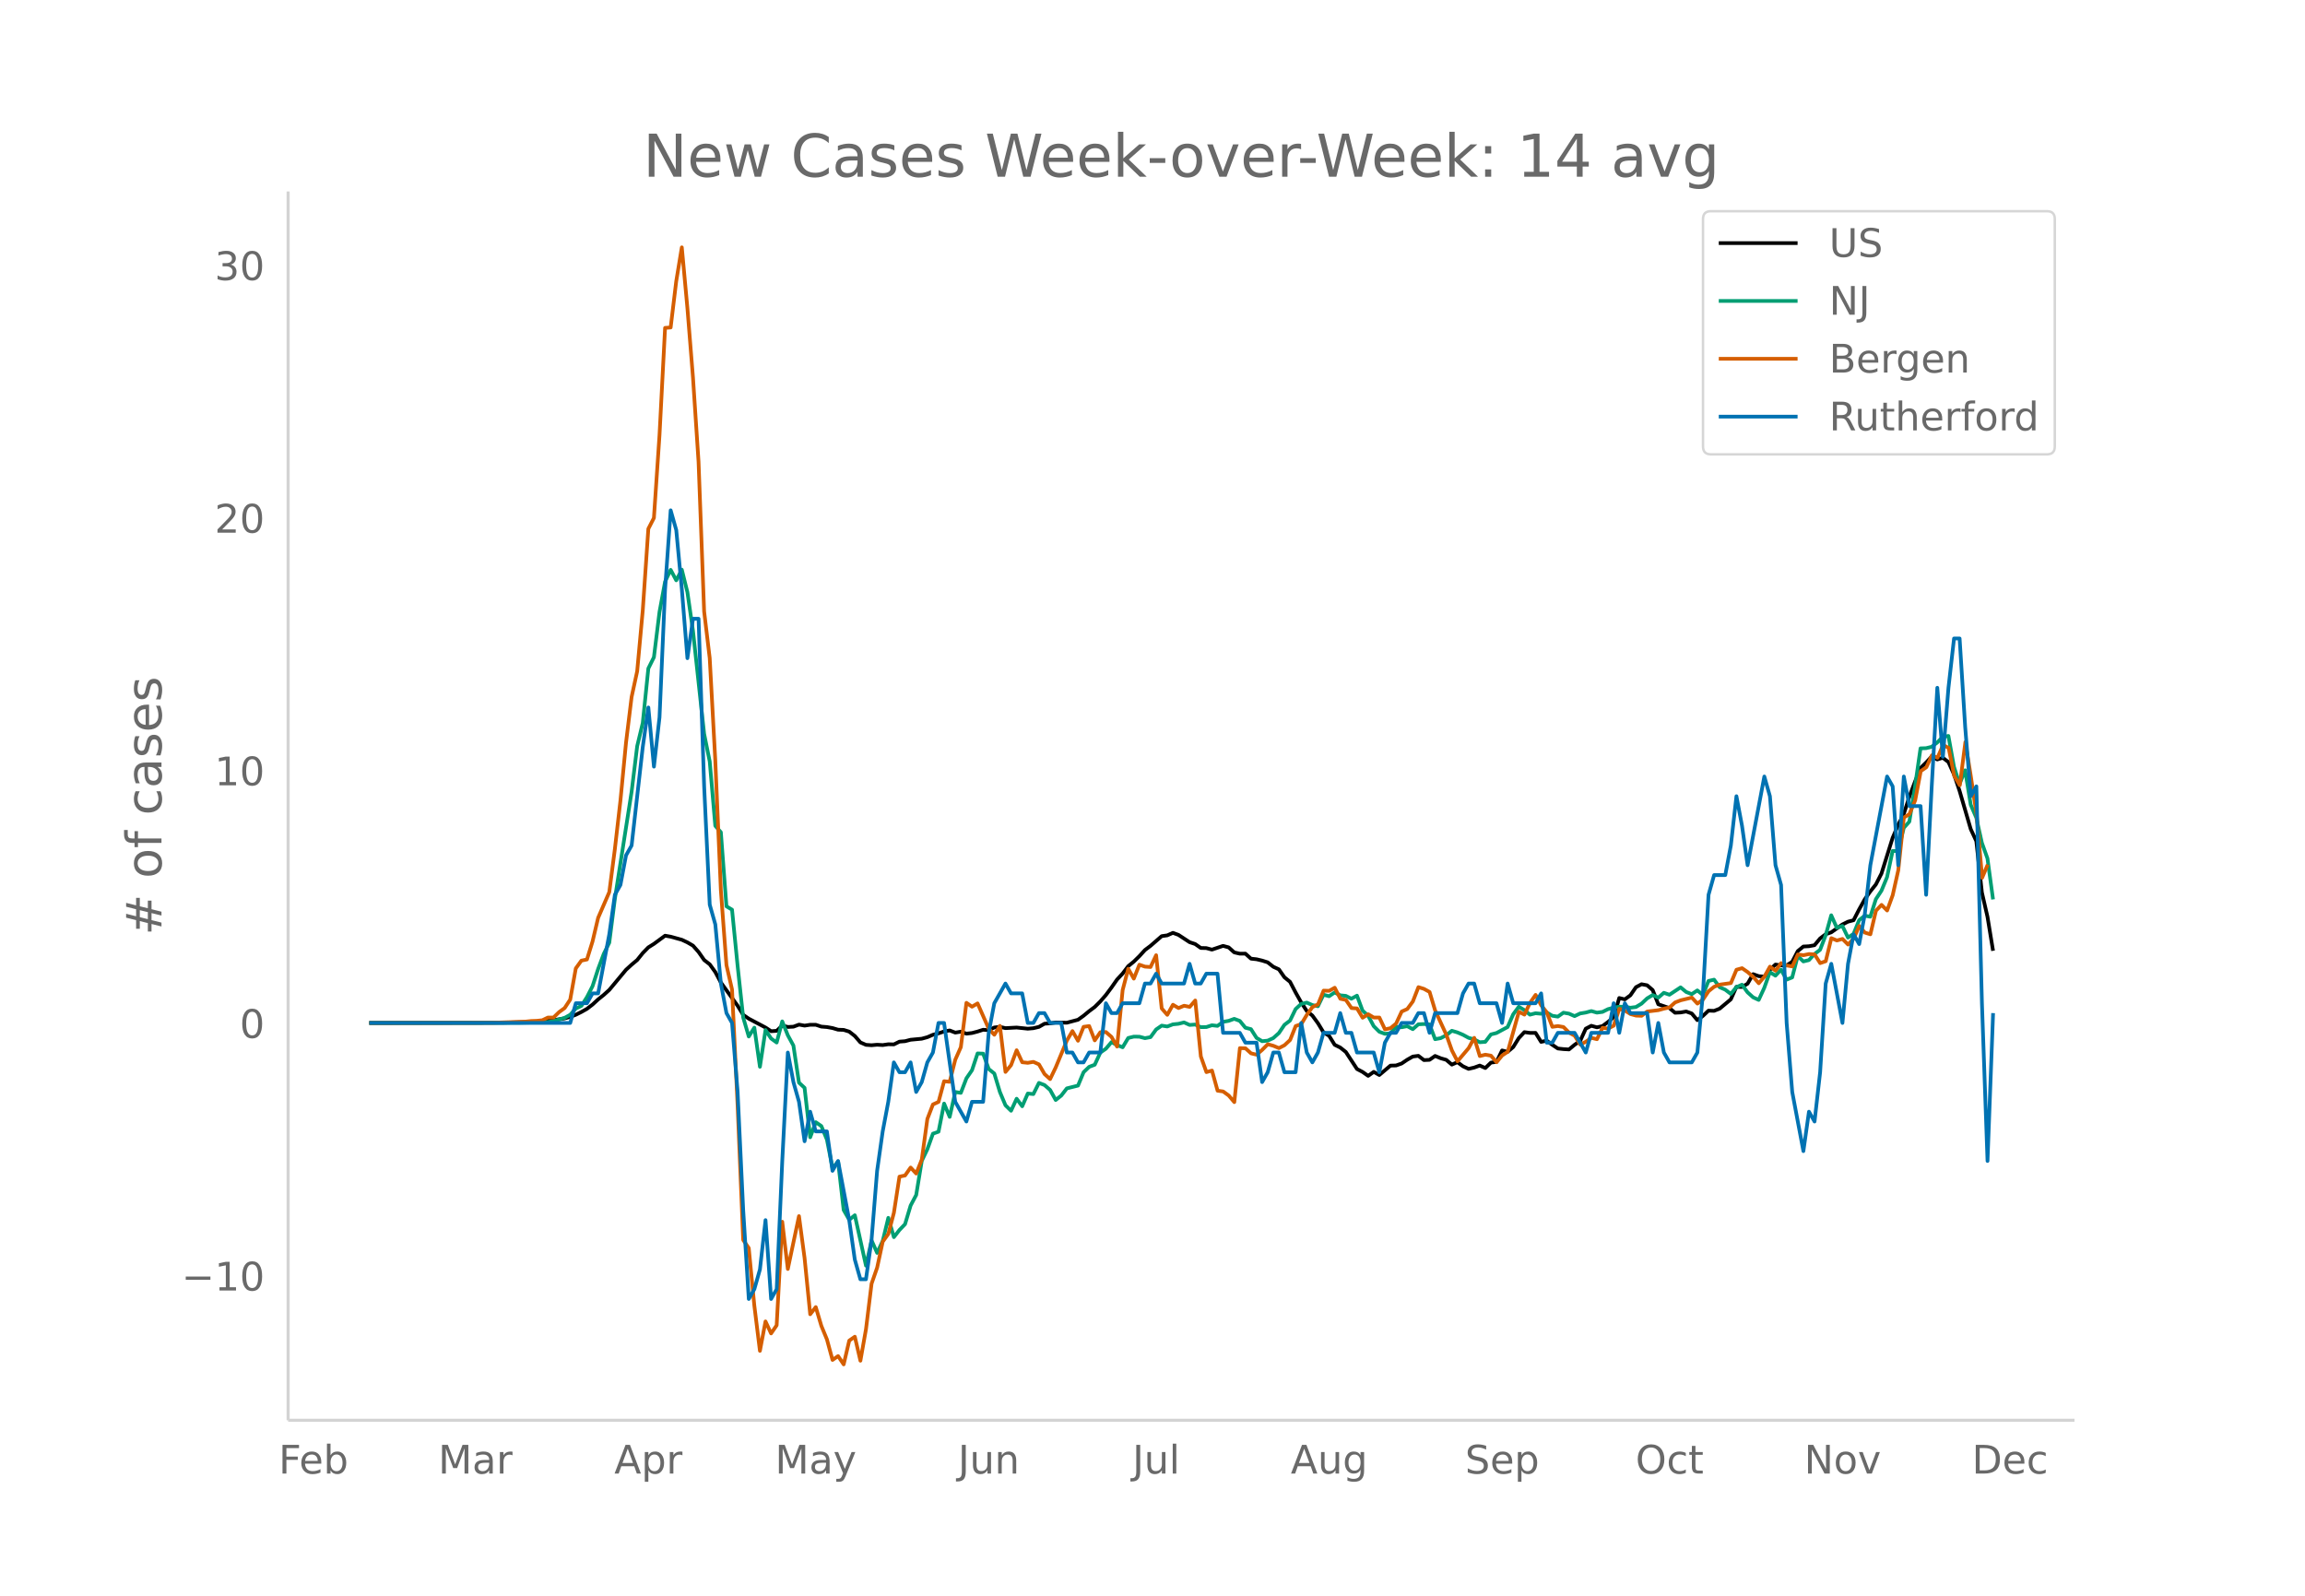 <svg height="864" viewBox="0 0 936 648" width="1248" xmlns="http://www.w3.org/2000/svg" xmlns:xlink="http://www.w3.org/1999/xlink"><defs><style>*{stroke-linecap:butt;stroke-linejoin:round}</style></defs><g id="figure_1"><path d="M0 648h936V0H0z" fill="#fff" id="patch_1"/><g id="axes_1"><path d="M117 576.72h725.4V77.76H117z" fill="none" id="patch_2"/><path clip-path="url(#pdf67926edb)" d="M149.973 415.39l54.388-.111 9.064-.203 4.533-.228 6.798-.584 4.533-.733 2.266-.609 2.266-.865 2.266-1.125 2.266-1.275 2.266-1.745 2.267-2.084 2.266-1.813 2.266-2.046 6.798-8.174 2.267-2.072 2.266-1.893 2.266-2.815 2.266-2.315 2.266-1.418 4.533-3.327 2.266.4 4.532 1.257 2.266 1.062L281.41 384l2.267 2.574 2.266 3.252 2.266 1.765 2.266 3.143 2.266 4.25 6.799 9.433 2.266 3.691 2.266 1.545 6.799 3.595 2.266 1.493 2.266-.157 2.266-2.143 2.266.578 2.266-.117 2.267-.841 2.266.414 2.266-.345 2.266-.002 2.266.747 2.266.176 2.267.406 2.266.668 2.266.08 2.266.702 2.266 1.772 2.266 2.607 2.267.989 2.266.156 2.266-.202 2.266.138 2.266-.33 2.266.056 2.267-1.12 2.266-.175 2.266-.59 4.532-.423 2.266-.621 2.267-.98 2.266-.586 2.266-.752 2.266-.42 2.266.881 2.266-.373 2.267.798 2.266-.258 2.266-.595 2.266-.73 2.266.16 2.266-1.084 2.267-.248 2.266.514 4.532-.24 4.532.47 2.267-.2 2.266-.54 2.266-1.289 2.266-.137 2.266-.36 4.533.094 4.532-1.2 2.266-1.627 2.266-1.873 2.266-1.692 2.267-2.253 2.266-2.602 2.266-3.041 2.266-3.244 2.266-2.435 2.266-2.99 2.267-1.843 2.266-2.225 2.266-2.492 2.266-1.703 4.532-3.935 2.267-.322 2.266-1.015 2.266.821 4.532 2.97 2.266.752 2.267 1.594 2.266.063 2.266.616 4.532-1.527 2.266.614 2.267 2.034 2.266.523 2.266-.02 2.266 2.044 2.266.244 2.266.534 2.267.72 2.266 1.788 2.266 1.043 2.266 3.237 2.266 1.837 2.266 4.331 2.267 4.025 2.266 3.49 2.266 1.85 2.266 3.104 2.266 3.733 2.266 1.39 2.267 3.652 2.266 1.116 2.266 1.8 4.532 6.917 2.266 1.19 2.267 1.588 2.266-1.615 2.266 1.268 4.532-3.815 2.266-.053 2.267-.8 2.266-1.53 2.266-1.29 2.266-.298 2.266 1.734 2.266-.104 2.267-1.586 2.266.939 2.266.652 2.266 1.93 2.266-.993 2.266 1.679 2.267 1.046 2.266-.53 2.266-.82 2.266 1 2.266-2.186 2.266-.302 2.267-4.638 2.266.536 2.266-1.92 2.266-3.635 2.266-2.425 2.266.305 2.267-.007 2.266 3.658 2.266-.493 2.266 1.675 2.266 1.508 2.266.25 2.267.128 2.266-1.888 2.266-1.547 2.266-4.99 2.266-1.18 2.266.63 2.267-.506 2.266-1.686 2.266-1.931 2.266-7.783 2.266.546 2.266-1.645 2.267-3.296 2.266-1.2 2.266.425 2.266 1.95 2.266 5.76 4.533 1.55 2.266 1.897 2.266-.11 2.266-.404 2.266.814 2.266 2.7 2.267-1.727 2.266-2.13 2.266.087 2.266-.889 4.532-3.782 2.267-5.07 2.266.045 2.266-1.323 2.266-3.88 2.266.808 2.266.22 2.267-2.812 2.266-2.116 2.266.315 2.266.034 2.266-1.46 2.266-4.348 2.267-1.86 2.266-.118 2.266-.415 2.266-2.738 2.266-1.72 2.266-.771 4.533-3.199 2.266-1.128 2.266-.586 2.266-4.403 2.266-4.077 2.267-3.223 2.266-2.829 2.266-4.425 4.532-14.501 2.266-5.292 2.267-4.393 2.266-7.021 2.266-6.033 2.266-5.626 2.266-2.213 2.266-2.447 2.267 1.201 2.266-.695 2.266 1.746 2.266 5.013 2.266 6.704 4.533 15.518 2.266 4.882 2.266 20.832 2.266 9.863 2.266 13.829h0" fill="none" stroke="#000" stroke-linecap="round" stroke-width="1.5" id="line2d_1"/><path clip-path="url(#pdf67926edb)" d="M149.973 415.39l61.186-.091 6.799-.148 2.266-.165 2.266.024 2.266-.38 4.533-1.32 2.266-1.245 2.266-2.54 2.266-1.056 2.266-3.58 2.266-4.43 2.267-6.971 2.266-6.088 2.266-4.604 2.266-17.769 6.799-43.515 2.266-18.52 2.266-9.437 2.266-22.117 2.266-4.554 2.266-18.38 2.267-12.315 2.266-4.785 2.266 4.248 2.266-4.322 2.266 9.115 2.266 15.707 4.533 41.85 2.266 11.194 2.266 26.158 2.266 2.599 2.266 30.085 2.267 1.353 2.266 22.826 2.266 20.954 2.266 7.73 2.266-3.597 2.266 15.88 2.267-14.932 2.266 3.449 2.266 1.641 2.266-8.58 2.266 5.643 2.266 4.158 2.267 15.072 2.266 2.103L329 461.81l2.266-6.121 2.266 1.567 2.266 5.527 2.267 11.517 2.266-2.599 2.266 19.658 2.266 3.96 2.266-1.848 4.533 20.492 2.266-10.254 2.266 5.056 2.266-4.867 2.266-9.363 2.266 7.829 2.267-2.912 2.266-2.36 2.266-7.564 2.266-4.29 2.266-13.859 2.266-4.718 2.267-6.311 2.266-.8 2.266-11.426 2.266 5.404 2.266-10.098 2.266.347 2.267-5.898 2.266-3.3 2.266-6.814 2.266.09 2.266 6.245 2.266 1.823 2.267 7.507 2.266 5.396 2.266 2.219 2.266-4.884 2.266 3.06 2.266-5.172 2.267.215 2.266-4.53 2.266.875 2.266 1.98 2.266 4.083 2.266-1.798 2.267-2.92 4.532-1.13 2.266-5.437 2.266-2.178 2.266-.857 2.267-4.934 2.266-1.575 2.266-2.673 2.266 1.204 2.266.891 2.266-3.77 2.267-.552 2.266.033 2.266.594 2.266-.43 2.266-3.101 2.266-1.568 2.267.355 2.266-.866 2.266-.231 2.266-.56 2.266 1.022 2.266-.157 2.267 1.048 2.266-.025 2.266-.734 2.266.256 2.266-1.634 2.266-.412 2.267-.817 2.266.842 2.266 2.771 2.266.578 2.266 3.547 2.266 1.345 2.267-.231 2.266-1.04 2.266-2.029 2.266-3.35 2.266-1.732 2.266-4.669 2.267-2.095 2.266-.528 2.266.99 2.266.495 2.266-4.702 2.266.627 2.267-1.535 2.266 1.163 2.266.223 2.266 1.155 2.266-1.246 2.266 6.088 2.267 2.071 2.266 4.232 2.266 2.269 2.266.841 2.266-.198 2.266-2.64 2.267.182 2.266-.446 2.266 1.213 2.266-1.972 2.266-.115 2.266.165 2.267 5.989 2.266-.413 2.266-1.171 2.266-1.831 2.266.668 2.266.965 2.267 1.237 2.266.619 2.266 1.171 2.266-.165 2.266-3.002 2.266-.578 4.533-2.433 2.266-5.173 2.266-3.06 2.266 1.36 2.266 1.857 2.267-.577 2.266.198 2.266-.512 2.266 1.328 2.266.355 2.266-1.6 2.267.387 2.266 1.007 2.266-1.08 2.266-.372 2.266-.61 2.266.643 2.267-.297 2.266-1.122 2.266-.619 2.266-.354 2.266-.017 2.266.42 2.267-.296 2.266-1.361 2.266-2.137 2.266-1.361 2.266 1.064 2.266-1.972 2.267.784 4.532-3.003 2.266 1.881 2.266.875 2.266-1.51 2.267 1.848 2.266-5.684 2.266-.528 2.266 3.069 2.266.99 2.266 1.724 2.267-2.714 2.266-1.04 2.266 3.11 2.266 2.038 2.266 1.048 2.266-4.917 2.267-6.36 2.266 1.427 2.266-2.442 2.266 4.067 2.266-.907 2.266-8.728 2.267 2.235 2.266-.544 2.266-2.475 2.266-1.7 2.266-5.898 2.266-8.133 2.267 5.081 2.266-.742 2.266 4.71 2.266-1.493 2.266-5.56 2.266-1.823 2.267.412 2.266-7.127 2.266-3.432 2.266-5.494 2.266-10.642 2.266.025 2.267-9.412 2.266-2.517 2.266-13.999 2.266-15.764 2.266-.075 2.266-.56 2.267-1.75 2.266-2.301 2.266-.363 2.266 12.564 2.266 6.93 2.266-5.544 2.267 14.024 2.266 5.23 2.266 10.213 2.266 6.327 2.266 16.647h0" fill="none" stroke="#009e73" stroke-linecap="round" stroke-width="1.5" id="line2d_2"/><path clip-path="url(#pdf67926edb)" d="M149.973 415.39l49.855-.079 13.597-.471 2.267-.236 2.266-.079 2.266-.236 2.266-1.1h2.266l2.266-2.2 2.267-1.651 2.266-3.459 2.266-12.654 2.266-3.144 2.266-.472 2.266-7.31 2.267-9.589 4.532-10.454 2.266-17.449 2.266-19.728 2.266-23.502 2.267-18.55 2.266-10.453 2.266-24.68 2.266-33.17 2.266-4.401 2.266-33.563 2.267-43.622 2.266-.158 2.266-18.785 2.266-13.755 2.266 24.602 2.266 28.217 2.267 34.27 2.266 60.757 2.266 18.943 2.266 41.5 2.266 52.82 2.266 30.34 2.267 9.903 2.266 47.081 2.266 54.627 2.266 3.301 2.266 23.423 2.266 18.314 2.267-11.947 2.266 4.873 2.266-3.301 2.266-42.051 2.266 19.178 4.533-21.458 2.266 16.978L329 533.683l2.266-2.909 2.266 7.625 2.266 5.502 2.267 8.331 2.266-1.572 2.266 3.38 2.266-9.668 2.266-1.572 2.266 9.747 2.267-12.812 2.266-18.471 2.266-6.524 2.266-10.532 2.266-3.144 2.266-8.568 2.267-14.698 2.266-.471 2.266-3.223 2.266 2.437 2.266-5.66 2.266-16.506 2.267-5.895 2.266-1.021 2.266-8.41 2.266.235 2.266-8.96 2.266-5.11 2.267-17.999 2.266 1.572 2.266-1.336 4.532 10.297 2.266 2.436 2.267-3.615 2.266 18.707 2.266-2.751 2.266-6.053 2.266 4.874 2.266.235 2.267-.393 2.266 1.022 2.266 3.93 2.266 2.044 2.266-4.716 4.533-10.926 2.266-3.851 2.266 3.93 2.266-5.66 2.266-.314 2.266 5.817 2.267-3.301 2.266-.079 2.266 1.965 2.266 3.93 2.266-22.951 2.266-8.646 2.267 4.008 2.266-5.659 2.266.786 2.266.157 2.266-4.794 2.266 21.615 2.267 2.594L476.3 408l2.266 1.337 2.266-.944 2.266.472 2.266-2.594 2.267 22.716 2.266 6.366 2.266-.629 2.266 8.175 2.266.314 2.266 1.65 2.267 2.673 2.266-21.93 2.266.08 2.266 2.043 2.266.55 2.266-1.965 2.267-2.28 2.266.63 2.266.943 2.266-1.18 2.266-2.121 2.266-5.66 2.267-.786 2.266-3.772 2.266-3.144 2.266-1.1 2.266-5.581 2.266.078 2.267-1.257 2.266 4.48 2.266.471 2.266 3.302 2.266.157 2.266 3.773 2.267-1.415 2.266 1.336h2.266l2.266 4.795 2.266-.472 2.266-1.886 2.267-4.874 2.266-1.021 2.266-3.066 2.266-5.816 2.266.707 2.266 1.258 2.267 7.545 4.532 9.825 2.266 6.367 2.266 4.402 4.533-5.345 2.266-4.166 2.266 7.388 2.266-.55 2.266.393 2.266 2.673 2.267-2.751 2.266-1.494 4.532-16.27 2.266 1.179 2.266-4.795 2.267-3.222 2.266 4.244 2.266 2.83 2.266 5.895 2.266-.315 2.266.393 2.267 2.28 2.266 1.257 2.266 3.616 2.266-1.179 2.266-1.572 2.266.55 2.267-4.637 2.266.314 2.266-1.179 2.266-6.838 2.266.707 2.266 1.415 2.267.629 2.266.079 2.266-1.73 4.532-.55 2.266-.629 2.267-.471 2.266-2.044 2.266-.864 4.532-1.1 2.266 2.436 2.267-1.65 2.266-3.38 2.266-1.808 2.266-.865 4.532-.629 2.267-5.423 2.266-.629 2.266 1.572 2.266 1.965 2.266 2.594 2.266-2.673 2.267-4.087 2.266 1.65 2.266-3.065 2.266.944 2.266.393 2.266-4.874 2.267.315 2.266-.472 2.266.157 2.266 3.537 2.266-.786 2.266-9.353 2.267.943 2.266-.629 2.266 2.28 2.266-2.358 2.266-5.188 2.266 2.673 2.267.707 2.266-9.59 2.266-2.357 2.266 2.28 2.266-6.21 2.266-10.14 2.267-21.379 2.266-1.415L777.7 325l2.266-11.869 2.266-1.572 2.266-4.873 2.267 1.022 2.266-5.188 2.266 1.18 2.266 11.396 2.266 3.773 2.266-17.528 2.267 14.227 2.266 15.012 2.266 25.86 2.266-5.345h0" fill="none" stroke="#d55e00" stroke-linecap="round" stroke-width="1.5" id="line2d_3"/><path clip-path="url(#pdf67926edb)" d="M149.973 415.39h81.582l2.266-8.007h4.532l2.266-4.003h2.267l4.532-24.02 2.266-16.012 2.266-4.003 2.266-12.01 2.267-4.003 4.532-40.032 2.266-16.013 2.266 24.019 2.266-20.016 2.267-52.042 2.266-32.026 2.266 8.007 2.266 24.019 2.266 28.023 2.266-16.013h2.267l2.266 68.054 2.266 48.04 2.266 8.006 2.266 24.019 2.266 12.01 2.267 4.003 2.266 28.022 2.266 48.039 2.266 36.029 2.266-4.003 2.266-8.007 2.267-20.016 2.266 32.026 2.266-4.003 2.266-52.042 2.266-44.036 2.266 12.01 2.267 8.007 2.266 16.012 2.266-12.01 2.266 8.007h4.532l2.267 16.013 2.266-4.003 4.532 24.02 2.266 16.012 2.266 8.007h2.267l2.266-16.013 2.266-28.023 2.266-16.013 2.266-12.01 2.266-16.012 2.267 4.003h2.266l2.266-4.003 2.266 12.01 2.266-4.004 2.266-8.006 2.267-4.004 2.266-12.01h2.266l4.532 32.027 4.533 8.006 2.266-8.006h4.532l2.266-28.023 2.266-12.01 4.533-8.006 2.266 4.003h4.532l2.266 12.01h2.267l2.266-4.003h2.266l2.266 4.003h4.532l2.267 12.01h2.266l2.266 4.003h2.266l2.266-4.004h4.533l2.266-20.016 2.266 4.004h2.266l2.266-4.004h6.799l2.266-8.006h2.266l2.266-4.003 2.266 4.003h9.065l2.266-8.007 2.266 8.007h2.267l2.266-4.003h4.532l2.266 24.019h6.799l2.266 4.003h4.532l2.266 16.013 2.267-4.003 2.266-8.007h2.266l2.266 8.007h4.532l2.267-20.016 2.266 12.01 2.266 4.003 2.266-4.004 2.266-8.006h4.533l2.266-8.006 2.266 8.006h2.266l2.266 8.006h6.799l2.266 8.007 2.266-12.01 2.266-4.003h2.266l2.267-4.003h4.532l2.266-4.003h2.266l2.266 8.006 2.267-8.006h9.064l2.266-8.007 2.267-4.003h2.266l2.266 8.006h6.798l2.267 8.007 2.266-16.013 2.266 8.006h9.065l2.266-4.003 2.266 20.016h2.266l2.266-4.003h6.799l4.532 8.006 2.266-8.006h6.799l2.266-12.01 2.266 12.01 2.266-12.01 2.266 4.004h6.799l2.266 16.012 2.266-12.01 2.266 12.01 2.267 4.004h9.064l2.266-4.004 2.267-24.019 2.266-40.032 2.266-8.007h4.532l2.266-12.01 2.267-20.015 2.266 12.01 2.266 16.012 6.798-36.029 2.267 8.007 2.266 28.022 2.266 8.007 2.266 56.045 2.266 28.022 4.533 24.02 2.266-16.013 2.266 4.003 2.266-20.016 2.266-36.03 2.266-8.006 4.533 24.02 2.266-24.02 2.266-12.01 2.266 4.004 2.266-12.01 2.267-20.016 6.798-36.029 2.266 4.003 2.266 32.026 2.267-36.029 2.266 12.01h4.532l2.266 36.029 2.266-44.036 2.267-40.032 2.266 28.023 2.266-28.023 2.266-20.016h2.266l2.266 36.03 2.267 28.022 2.266-4.004 2.266 88.071 2.266 64.052 2.266-60.048h0" fill="none" stroke="#0072b2" stroke-linecap="round" stroke-width="1.5" id="line2d_4"/><path d="M117 576.72V77.76" fill="none" stroke="#d3d3d3" stroke-linecap="square" stroke-width="1.25" id="patch_3"/><path d="M117 576.72h725.4" fill="none" stroke="#d3d3d3" stroke-linecap="square" stroke-width="1.25" id="patch_4"/><g id="matplotlib.axis_1"><g id="xtick_1"><g transform="matrix(.16 0 0 -.16 113.149 598.378)" fill="#696969" id="text_1"><defs><path d="M9.813 72.906h41.89v-8.312H19.672V43.109h28.906v-8.297H19.672V0h-9.86z" id="DejaVuSans-70"/><path d="M56.203 29.594v-4.39H14.891q.593-9.282 5.593-14.142 5-4.859 13.938-4.859 5.172 0 10.031 1.266 4.86 1.265 9.656 3.812v-8.5Q49.266.734 44.187-.344 39.11-1.422 33.892-1.422q-13.094 0-20.735 7.61-7.64 7.625-7.64 20.625 0 13.421 7.25 21.296Q20.016 56 32.328 56q11.031 0 17.453-7.11 6.422-7.093 6.422-19.296zm-8.984 2.64q-.094 7.36-4.125 11.75-4.032 4.407-10.672 4.407-7.516 0-12.031-4.25-4.516-4.25-5.203-11.97z" id="DejaVuSans-101"/><path d="M48.688 27.297q0 9.906-4.079 15.547-4.078 5.64-11.203 5.64-7.14 0-11.218-5.64-4.079-5.64-4.079-15.547 0-9.906 4.078-15.547 4.079-5.64 11.22-5.64 7.124 0 11.202 5.64t4.078 15.547zM18.108 46.39q2.844 4.875 7.157 7.234Q29.594 56 35.594 56q9.968 0 16.187-7.906 6.235-7.907 6.235-20.797T51.78 6.484q-6.218-7.906-16.187-7.906-6 0-10.328 2.375-4.313 2.375-7.157 7.25V0H9.08v75.984h9.03z" id="DejaVuSans-98"/></defs><use xlink:href="#DejaVuSans-70"/><use x="52.02" xlink:href="#DejaVuSans-101"/><use x="113.543" xlink:href="#DejaVuSans-98"/></g></g><g id="xtick_2"><g transform="matrix(.16 0 0 -.16 177.936 598.378)" fill="#696969" id="text_2"><defs><path d="M9.813 72.906h14.703l18.593-49.61 18.703 49.61h14.704V0H66.89v64.016l-18.797-50h-9.907l-18.796 50V0H9.813z" id="DejaVuSans-77"/><path d="M34.281 27.484q-10.89 0-15.093-2.484-4.204-2.484-4.204-8.5 0-4.781 3.157-7.594 3.156-2.797 8.562-2.797 7.485 0 12 5.297 4.516 5.297 4.516 14.078v2zm17.922 3.72V0H43.22v8.297Q40.14 3.328 35.547.953q-4.594-2.375-11.234-2.375-8.391 0-13.36 4.719Q6 8.016 6 15.922q0 9.219 6.172 13.906 6.187 4.688 18.437 4.688h12.61v.89q0 6.203-4.078 9.594-4.078 3.39-11.453 3.39-4.688 0-9.141-1.124-4.438-1.125-8.531-3.375v8.312q4.921 1.906 9.562 2.844 4.64.953 9.031.953 11.875 0 17.735-6.156 5.86-6.14 5.86-18.64z" id="DejaVuSans-97"/><path d="M41.11 46.297q-1.516.875-3.297 1.281Q36.03 48 33.89 48q-7.625 0-11.703-4.953-4.079-4.953-4.079-14.234V0H9.08v54.688h9.03v-8.5q2.844 4.984 7.375 7.39Q30.031 56 36.531 56q.922 0 2.047-.125 1.125-.11 2.484-.36z" id="DejaVuSans-114"/></defs><use xlink:href="#DejaVuSans-77"/><use x="86.279" xlink:href="#DejaVuSans-97"/><use x="147.559" xlink:href="#DejaVuSans-114"/></g></g><g id="xtick_3"><g transform="matrix(.16 0 0 -.16 249.441 598.378)" fill="#696969" id="text_3"><defs><path d="M34.188 63.188L20.797 26.906h26.812zm-5.579 9.718h11.188L67.578 0h-10.25l-6.64 18.703h-32.86L11.188 0H.78z" id="DejaVuSans-65"/><path d="M18.11 8.203v-29H9.077v75.484h9.031v-8.296q2.844 4.875 7.157 7.234Q29.594 56 35.594 56q9.968 0 16.187-7.906 6.235-7.907 6.235-20.797T51.78 6.484q-6.218-7.906-16.187-7.906-6 0-10.328 2.375-4.313 2.375-7.157 7.25zm30.578 19.094q0 9.906-4.079 15.547-4.078 5.64-11.203 5.64-7.14 0-11.218-5.64-4.079-5.64-4.079-15.547 0-9.906 4.078-15.547 4.079-5.64 11.22-5.64 7.124 0 11.202 5.64t4.078 15.547z" id="DejaVuSans-112"/></defs><use xlink:href="#DejaVuSans-65"/><use x="68.408" xlink:href="#DejaVuSans-112"/><use x="131.885" xlink:href="#DejaVuSans-114"/></g></g><g id="xtick_4"><g transform="matrix(.16 0 0 -.16 314.726 598.378)" fill="#696969" id="text_4"><defs><path d="M32.172-5.078q-3.797-9.766-7.422-12.735-3.61-2.984-9.656-2.984H7.906v7.516h5.282q3.703 0 5.75 1.765Q21-9.766 23.483-3.219l1.61 4.094-22.11 53.813H12.5l17.094-42.766 17.093 42.766h9.516z" id="DejaVuSans-121"/></defs><use xlink:href="#DejaVuSans-77"/><use x="86.279" xlink:href="#DejaVuSans-97"/><use x="147.559" xlink:href="#DejaVuSans-121"/></g></g><g id="xtick_5"><g transform="matrix(.16 0 0 -.16 389.017 598.378)" fill="#696969" id="text_5"><defs><path d="M9.813 72.906h9.859V5.078q0-13.187-5-19.14-5-5.954-16.094-5.954h-3.75v8.297h3.078q6.531 0 9.219 3.672Q9.813-4.39 9.813 5.078z" id="DejaVuSans-74"/><path d="M8.5 21.578v33.11h8.984V21.922q0-7.766 3.016-11.656 3.031-3.875 9.094-3.875 7.265 0 11.484 4.64 4.234 4.64 4.234 12.656v31h8.985V0h-8.984v8.406Q42.047 3.422 37.718 1q-4.313-2.422-10.032-2.422-9.421 0-14.312 5.86Q8.5 10.296 8.5 21.578zM31.11 56z" id="DejaVuSans-117"/><path d="M54.89 33.016V0h-8.984v32.719q0 7.765-3.031 11.61-3.031 3.858-9.078 3.858-7.281 0-11.484-4.64-4.204-4.625-4.204-12.64V0H9.08v54.688h9.03v-8.5q3.235 4.937 7.594 7.374Q30.078 56 35.797 56q9.422 0 14.25-5.828 4.844-5.828 4.844-17.156z" id="DejaVuSans-110"/></defs><use xlink:href="#DejaVuSans-74"/><use x="29.492" xlink:href="#DejaVuSans-117"/><use x="92.871" xlink:href="#DejaVuSans-110"/></g></g><g id="xtick_6"><g transform="matrix(.16 0 0 -.16 459.85 598.378)" fill="#696969" id="text_6"><defs><path d="M9.422 75.984h8.984V0H9.422z" id="DejaVuSans-108"/></defs><use xlink:href="#DejaVuSans-74"/><use x="29.492" xlink:href="#DejaVuSans-117"/><use x="92.871" xlink:href="#DejaVuSans-108"/></g></g><g id="xtick_7"><g transform="matrix(.16 0 0 -.16 524.132 598.378)" fill="#696969" id="text_7"><defs><path d="M45.406 27.984q0 9.766-4.031 15.125-4.016 5.375-11.297 5.375-7.219 0-11.25-5.375-4.031-5.359-4.031-15.125 0-9.718 4.031-15.093t11.25-5.375q7.281 0 11.297 5.375 4.031 5.375 4.031 15.093zm8.985-21.203q0-13.953-6.203-20.765Q42-20.797 29.203-20.797q-4.734 0-8.937.703-4.203.703-8.157 2.172v8.735q3.954-2.141 7.813-3.157 3.86-1.031 7.86-1.031 8.843 0 13.234 4.61 4.39 4.609 4.39 13.937v4.453q-2.781-4.844-7.125-7.234Q33.938 0 27.875 0 17.828 0 11.672 7.656q-6.156 7.672-6.156 20.328 0 12.688 6.156 20.344Q17.828 56 27.875 56q6.063 0 10.406-2.39 4.344-2.391 7.125-7.22v8.297h8.985z" id="DejaVuSans-103"/></defs><use xlink:href="#DejaVuSans-65"/><use x="68.408" xlink:href="#DejaVuSans-117"/><use x="131.787" xlink:href="#DejaVuSans-103"/></g></g><g id="xtick_8"><g transform="matrix(.16 0 0 -.16 594.925 598.378)" fill="#696969" id="text_8"><defs><path d="M53.516 70.516V60.89q-5.61 2.687-10.594 4-4.984 1.328-9.625 1.328-8.047 0-12.422-3.125t-4.375-8.89q0-4.845 2.906-7.313 2.907-2.453 11.016-3.97l5.953-1.218q11.031-2.11 16.281-7.406 5.25-5.297 5.25-14.172 0-10.61-7.11-16.078-7.093-5.469-20.812-5.469-5.172 0-11.015 1.172Q13.14.922 6.89 3.219v10.156q6-3.36 11.765-5.078 5.766-1.703 11.328-1.703 8.438 0 13.032 3.312 4.593 3.328 4.593 9.485 0 5.359-3.297 8.39-3.296 3.032-10.812 4.547L27.484 33.5q-11.03 2.188-15.968 6.875-4.922 4.688-4.922 13.047 0 9.672 6.812 15.234 6.813 5.563 18.766 5.563 5.14 0 10.453-.938 5.328-.922 10.89-2.765z" id="DejaVuSans-83"/></defs><use xlink:href="#DejaVuSans-83"/><use x="63.477" xlink:href="#DejaVuSans-101"/><use x="125" xlink:href="#DejaVuSans-112"/></g></g><g id="xtick_9"><g transform="matrix(.16 0 0 -.16 664.157 598.378)" fill="#696969" id="text_9"><defs><path d="M39.406 66.219q-10.75 0-17.078-8.016-6.312-8-6.312-21.828 0-13.766 6.312-21.781 6.328-8 17.078-8 10.735 0 17.016 8 6.281 8.015 6.281 21.781 0 13.828-6.281 21.828-6.281 8.016-17.016 8.016zm0 8q15.328 0 24.5-10.281 9.188-10.282 9.188-27.563 0-17.234-9.188-27.516-9.172-10.28-24.5-10.28-15.375 0-24.593 10.25-9.204 10.265-9.204 27.546t9.204 27.563q9.218 10.28 24.593 10.28z" id="DejaVuSans-79"/><path d="M48.781 52.594v-8.407q-3.812 2.11-7.64 3.157-3.828 1.047-7.735 1.047-8.75 0-13.593-5.547-4.829-5.532-4.829-15.547 0-10.016 4.829-15.563 4.843-5.53 13.593-5.53 3.907 0 7.735 1.046 3.828 1.047 7.64 3.156V2.094Q45.016.344 40.984-.531q-4.015-.89-8.562-.89-12.36 0-19.64 7.765-7.266 7.765-7.266 20.953 0 13.375 7.343 21.031Q20.22 56 33.016 56q4.14 0 8.093-.86 3.953-.843 7.672-2.546z" id="DejaVuSans-99"/><path d="M18.313 70.219V54.688h18.5v-6.985h-18.5V18.016q0-6.688 1.828-8.594 1.828-1.906 7.453-1.906h9.218V0h-9.218q-10.407 0-14.36 3.875-3.953 3.89-3.953 14.14v29.688H2.687v6.984h6.594V70.22z" id="DejaVuSans-116"/></defs><use xlink:href="#DejaVuSans-79"/><use x="78.711" xlink:href="#DejaVuSans-99"/><use x="133.691" xlink:href="#DejaVuSans-116"/></g></g><g id="xtick_10"><g transform="matrix(.16 0 0 -.16 732.626 598.378)" fill="#696969" id="text_10"><defs><path d="M9.813 72.906h13.28l32.329-60.984v60.984h9.562V0h-13.28L19.39 60.984V0H9.813z" id="DejaVuSans-78"/><path d="M30.61 48.39q-7.22 0-11.422-5.64-4.204-5.64-4.204-15.453 0-9.813 4.172-15.453 4.188-5.64 11.453-5.64 7.188 0 11.375 5.655 4.203 5.672 4.203 15.438 0 9.719-4.203 15.406-4.187 5.688-11.375 5.688zm0 7.61q11.718 0 18.406-7.625 6.703-7.61 6.703-21.078 0-13.422-6.703-21.078-6.688-7.64-18.407-7.64-11.765 0-18.437 7.64-6.656 7.656-6.656 21.078 0 13.469 6.656 21.078Q18.844 56 30.609 56z" id="DejaVuSans-111"/><path d="M2.984 54.688H12.5L29.594 8.797l17.093 45.89h9.516L35.687 0H23.485z" id="DejaVuSans-118"/></defs><use xlink:href="#DejaVuSans-78"/><use x="74.805" xlink:href="#DejaVuSans-111"/><use x="135.986" xlink:href="#DejaVuSans-118"/></g></g><g id="xtick_11"><g transform="matrix(.16 0 0 -.16 800.745 598.378)" fill="#696969" id="text_11"><defs><path d="M19.672 64.797V8.109h11.922q15.093 0 22.093 6.829 7 6.843 7 21.593 0 14.64-7 21.453-7 6.813-22.093 6.813zm-9.86 8.11h20.266q21.188 0 31.094-8.813 9.922-8.813 9.922-27.563 0-18.86-9.969-27.703Q51.172 0 30.078 0H9.813z" id="DejaVuSans-68"/></defs><use xlink:href="#DejaVuSans-68"/><use x="77.002" xlink:href="#DejaVuSans-101"/><use x="138.525" xlink:href="#DejaVuSans-99"/></g></g></g><g id="matplotlib.axis_2"><g id="ytick_1"><g transform="matrix(.16 0 0 -.16 73.733 524.048)" fill="#696969" id="text_12"><defs><path d="M10.594 35.5h62.593v-8.297H10.594z" id="DejaVuSans-8722"/><path d="M12.406 8.297h16.11v55.625l-17.532-3.516v8.985l17.438 3.515h9.86V8.296H54.39V0H12.406z" id="DejaVuSans-49"/><path d="M31.781 66.406q-7.61 0-11.453-7.5Q16.5 51.422 16.5 36.375q0-14.984 3.828-22.484 3.844-7.5 11.453-7.5 7.672 0 11.5 7.5 3.844 7.5 3.844 22.484 0 15.047-3.844 22.531-3.828 7.5-11.5 7.5zm0 7.813q12.266 0 18.735-9.703 6.468-9.688 6.468-28.141 0-18.406-6.468-28.11-6.47-9.687-18.735-9.687-12.25 0-18.718 9.688-6.47 9.703-6.47 28.109 0 18.453 6.47 28.14Q19.53 74.22 31.78 74.22z" id="DejaVuSans-48"/></defs><use xlink:href="#DejaVuSans-8722"/><use x="83.789" xlink:href="#DejaVuSans-49"/><use x="147.412" xlink:href="#DejaVuSans-48"/></g></g><g id="ytick_2"><use xlink:href="#DejaVuSans-48" transform="matrix(.16 0 0 -.16 97.32 421.469)" fill="#696969" id="text_13"/></g><g id="ytick_3"><g transform="matrix(.16 0 0 -.16 87.14 318.89)" fill="#696969" id="text_14"><use xlink:href="#DejaVuSans-49"/><use x="63.623" xlink:href="#DejaVuSans-48"/></g></g><g id="ytick_4"><g transform="matrix(.16 0 0 -.16 87.14 216.31)" fill="#696969" id="text_15"><defs><path d="M19.188 8.297h34.421V0H7.33v8.297q5.609 5.812 15.296 15.594 9.703 9.797 12.188 12.64 4.734 5.313 6.609 9 1.89 3.688 1.89 7.25 0 5.813-4.078 9.469-4.078 3.672-10.625 3.672-4.64 0-9.797-1.61-5.14-1.609-11-4.89v9.969Q13.767 71.78 18.938 73q5.188 1.219 9.485 1.219 11.328 0 18.062-5.672 6.735-5.656 6.735-15.125 0-4.5-1.688-8.531-1.672-4.016-6.125-9.485-1.218-1.422-7.765-8.187-6.532-6.766-18.453-18.922z" id="DejaVuSans-50"/></defs><use xlink:href="#DejaVuSans-50"/><use x="63.623" xlink:href="#DejaVuSans-48"/></g></g><g id="ytick_5"><g transform="matrix(.16 0 0 -.16 87.14 113.73)" fill="#696969" id="text_16"><defs><path d="M40.578 39.313Q47.656 37.797 51.625 33q3.984-4.781 3.984-11.813 0-10.78-7.422-16.703-7.421-5.906-21.093-5.906-4.578 0-9.438.906-4.86.907-10.031 2.72v9.515q4.094-2.39 8.969-3.61 4.89-1.218 10.218-1.218 9.266 0 14.125 3.656 4.86 3.656 4.86 10.64 0 6.454-4.516 10.079-4.515 3.64-12.562 3.64h-8.5v8.11h8.89q7.266 0 11.125 2.906 3.86 2.906 3.86 8.375 0 5.61-3.985 8.61-3.968 3.015-11.39 3.015-4.063 0-8.703-.89-4.641-.876-10.203-2.72v8.782q5.624 1.562 10.53 2.344 4.907.78 9.25.78 11.235 0 17.766-5.109 6.547-5.093 6.547-13.78 0-6.063-3.468-10.235-3.47-4.172-9.86-5.782z" id="DejaVuSans-51"/></defs><use xlink:href="#DejaVuSans-51"/><use x="63.623" xlink:href="#DejaVuSans-48"/></g></g><g transform="matrix(0 -.2 -.2 0 65.573 379.813)" fill="#696969" id="text_17"><defs><path d="M51.125 44H36.922l-4.11-16.313h14.313zm-7.328 27.781l-5.078-20.265h14.265L58.11 71.78h7.813L60.89 51.516h15.234V44h-17.14l-4-16.313h15.53V20.22H53.079L48 0h-7.813l5.032 20.219H30.906L25.875 0h-7.86l5.079 20.219H7.719v7.468h17.187L29 44H13.281v7.516h17.625l4.985 20.265z" id="DejaVuSans-35"/><path d="M37.11 75.984V68.5h-8.594q-4.828 0-6.72-1.953-1.874-1.953-1.874-7.031v-4.828h14.797v-6.985H19.922V0H10.89v47.703H2.297v6.984h8.594V58.5q0 9.125 4.25 13.297 4.25 4.187 13.468 4.187z" id="DejaVuSans-102"/><path d="M44.281 53.078v-8.5q-3.797 1.953-7.906 2.922-4.094.984-8.5.984-6.688 0-10.031-2.047-3.344-2.046-3.344-6.156 0-3.125 2.39-4.906 2.391-1.781 9.626-3.39l3.078-.688q9.562-2.047 13.593-5.781 4.032-3.735 4.032-10.422 0-7.625-6.032-12.078-6.03-4.438-16.578-4.438-4.39 0-9.156.86Q10.688.296 5.422 2v9.281q4.984-2.594 9.812-3.89 4.829-1.282 9.579-1.282 6.343 0 9.75 2.172 3.421 2.172 3.421 6.125 0 3.656-2.468 5.61-2.453 1.953-10.813 3.765l-3.125.735q-8.344 1.75-12.062 5.39-3.704 3.64-3.704 9.985 0 7.718 5.47 11.906Q16.75 56 26.811 56q4.97 0 9.36-.734 4.406-.72 8.11-2.188z" id="DejaVuSans-115"/></defs><use xlink:href="#DejaVuSans-35"/><use x="83.789" xlink:href="#DejaVuSans-32"/><use x="115.576" xlink:href="#DejaVuSans-111"/><use x="176.758" xlink:href="#DejaVuSans-102"/><use x="211.963" xlink:href="#DejaVuSans-32"/><use x="243.75" xlink:href="#DejaVuSans-99"/><use x="298.73" xlink:href="#DejaVuSans-97"/><use x="360.01" xlink:href="#DejaVuSans-115"/><use x="412.109" xlink:href="#DejaVuSans-101"/><use x="473.633" xlink:href="#DejaVuSans-115"/></g></g><g transform="matrix(.24 0 0 -.24 261.11 71.76)" fill="#696969" id="text_18"><defs><path d="M4.203 54.688h8.985l11.234-42.672 11.172 42.672h10.593l11.235-42.672 11.187 42.672h8.985L63.28 0H52.688L40.922 44.828 29.109 0H18.5z" id="DejaVuSans-119"/><path d="M64.406 67.281v-10.39q-4.984 4.64-10.625 6.922-5.64 2.296-11.984 2.296-12.5 0-19.14-7.64-6.641-7.64-6.641-22.094 0-14.406 6.64-22.047 6.64-7.64 19.14-7.64 6.345 0 11.985 2.296 5.64 2.297 10.625 6.938V5.609Q59.234 2.094 53.437.33q-5.78-1.75-12.218-1.75-16.563 0-26.094 10.124-9.516 10.14-9.516 27.672 0 17.578 9.516 27.703 9.531 10.14 26.094 10.14 6.531 0 12.312-1.734 5.797-1.734 10.875-5.203z" id="DejaVuSans-67"/><path d="M3.328 72.906h9.953L28.61 11.281l15.282 61.625h11.093l15.328-61.625 15.282 61.625h10.015L77.297 0H64.89L49.516 63.281 33.984 0H21.578z" id="DejaVuSans-87"/><path d="M9.078 75.984h9.031V31.11l26.813 23.578H56.39l-29-25.578L57.625 0H45.906L18.11 26.703V0H9.08z" id="DejaVuSans-107"/><path d="M4.89 31.39h26.313v-8H4.891z" id="DejaVuSans-45"/><path d="M11.719 12.406h10.297V0H11.719zm0 39.297h10.297v-12.39H11.719z" id="DejaVuSans-58"/><path d="M37.797 64.313L12.89 25.39h24.906zm-2.594 8.593H47.61V25.391h10.407v-8.203H47.609V0h-9.812v17.188H4.89v9.515z" id="DejaVuSans-52"/></defs><use xlink:href="#DejaVuSans-78"/><use x="74.805" xlink:href="#DejaVuSans-101"/><use x="136.328" xlink:href="#DejaVuSans-119"/><use x="218.115" xlink:href="#DejaVuSans-32"/><use x="249.902" xlink:href="#DejaVuSans-67"/><use x="319.727" xlink:href="#DejaVuSans-97"/><use x="381.006" xlink:href="#DejaVuSans-115"/><use x="433.105" xlink:href="#DejaVuSans-101"/><use x="494.629" xlink:href="#DejaVuSans-115"/><use x="546.729" xlink:href="#DejaVuSans-32"/><use x="578.516" xlink:href="#DejaVuSans-87"/><use x="671.518" xlink:href="#DejaVuSans-101"/><use x="733.041" xlink:href="#DejaVuSans-101"/><use x="794.564" xlink:href="#DejaVuSans-107"/><use x="852.475" xlink:href="#DejaVuSans-45"/><use x="890.434" xlink:href="#DejaVuSans-111"/><use x="951.615" xlink:href="#DejaVuSans-118"/><use x="1010.795" xlink:href="#DejaVuSans-101"/><use x="1072.318" xlink:href="#DejaVuSans-114"/><use x="1107.057" xlink:href="#DejaVuSans-45"/><use x="1139.141" xlink:href="#DejaVuSans-87"/><use x="1232.143" xlink:href="#DejaVuSans-101"/><use x="1293.666" xlink:href="#DejaVuSans-101"/><use x="1355.189" xlink:href="#DejaVuSans-107"/><use x="1413.1" xlink:href="#DejaVuSans-58"/><use x="1446.791" xlink:href="#DejaVuSans-32"/><use x="1478.578" xlink:href="#DejaVuSans-49"/><use x="1542.201" xlink:href="#DejaVuSans-52"/><use x="1605.824" xlink:href="#DejaVuSans-32"/><use x="1637.611" xlink:href="#DejaVuSans-97"/><use x="1698.891" xlink:href="#DejaVuSans-118"/><use x="1758.07" xlink:href="#DejaVuSans-103"/></g><g id="legend_1"><path d="M694.75 184.5H831.2q3.2 0 3.2-3.2V88.96q0-3.2-3.2-3.2H694.75q-3.2 0-3.2 3.2v92.34q0 3.2 3.2 3.2z" fill="none" opacity=".8" stroke="#ccc" id="patch_5"/><path d="M697.95 98.718h32" fill="none" stroke="#000" stroke-linecap="round" stroke-width="1.5" id="line2d_5"/><g transform="matrix(.16 0 0 -.16 742.75 104.317)" fill="#696969" id="text_19"><defs><path d="M8.688 72.906h9.921V28.61q0-11.718 4.235-16.875 4.25-5.14 13.781-5.14 9.469 0 13.719 5.14 4.25 5.157 4.25 16.875v44.297H64.5V27.391q0-14.25-7.063-21.532-7.046-7.28-20.812-7.28-13.828 0-20.89 7.28-7.047 7.282-7.047 21.532z" id="DejaVuSans-85"/></defs><use xlink:href="#DejaVuSans-85"/><use x="73.193" xlink:href="#DejaVuSans-83"/></g><path d="M697.95 122.203h32" fill="none" stroke="#009e73" stroke-linecap="round" stroke-width="1.5" id="line2d_7"/><g transform="matrix(.16 0 0 -.16 742.75 127.802)" fill="#696969" id="text_20"><use xlink:href="#DejaVuSans-78"/><use x="74.805" xlink:href="#DejaVuSans-74"/></g><path d="M697.95 145.688h32" fill="none" stroke="#d55e00" stroke-linecap="round" stroke-width="1.5" id="line2d_9"/><g transform="matrix(.16 0 0 -.16 742.75 151.287)" fill="#696969" id="text_21"><defs><path d="M19.672 34.813V8.108H35.5q7.953 0 11.781 3.297 3.844 3.297 3.844 10.078 0 6.844-3.844 10.078-3.828 3.25-11.781 3.25zm0 29.984V42.828h14.61q7.218 0 10.75 2.703 3.546 2.719 3.546 8.282 0 5.515-3.547 8.25-3.531 2.734-10.75 2.734zm-9.86 8.11h25.204q11.28 0 17.375-4.688Q58.5 63.53 58.5 54.89q0-6.703-3.125-10.657-3.125-3.953-9.188-4.922 7.282-1.562 11.313-6.53 4.031-4.954 4.031-12.376 0-9.765-6.64-15.093Q48.25 0 35.984 0H9.812z" id="DejaVuSans-66"/></defs><use xlink:href="#DejaVuSans-66"/><use x="68.604" xlink:href="#DejaVuSans-101"/><use x="130.127" xlink:href="#DejaVuSans-114"/><use x="169.49" xlink:href="#DejaVuSans-103"/><use x="232.967" xlink:href="#DejaVuSans-101"/><use x="294.49" xlink:href="#DejaVuSans-110"/></g><path d="M697.95 169.173h32" fill="none" stroke="#0072b2" stroke-linecap="round" stroke-width="1.5" id="line2d_11"/><g transform="matrix(.16 0 0 -.16 742.75 174.773)" fill="#696969" id="text_22"><defs><path d="M44.39 34.188q3.172-1.079 6.172-4.594 3-3.516 6.032-9.672L66.609 0H56l-9.313 18.703q-3.624 7.328-7.015 9.719-3.39 2.39-9.25 2.39h-10.75V0h-9.86v72.906h22.266q12.5 0 18.656-5.234 6.157-5.219 6.157-15.766 0-6.89-3.203-11.437-3.204-4.532-9.297-6.282zM19.673 64.797V38.922h12.406q7.125 0 10.766 3.297 3.64 3.297 3.64 9.687 0 6.39-3.64 9.64-3.64 3.25-10.766 3.25z" id="DejaVuSans-82"/><path d="M54.89 33.016V0h-8.984v32.719q0 7.765-3.031 11.61-3.031 3.858-9.078 3.858-7.281 0-11.484-4.64-4.204-4.625-4.204-12.64V0H9.08v75.984h9.03V46.188q3.235 4.937 7.594 7.374Q30.078 56 35.797 56q9.422 0 14.25-5.828 4.844-5.828 4.844-17.156z" id="DejaVuSans-104"/><path d="M45.406 46.39v29.594h8.985V0h-8.985v8.203Q42.578 3.328 38.25.953q-4.313-2.375-10.375-2.375-9.906 0-16.14 7.906-6.22 7.922-6.22 20.813 0 12.89 6.22 20.797Q17.968 56 27.874 56q6.063 0 10.375-2.375 4.328-2.36 7.156-7.234zm-30.61-19.093q0-9.906 4.079-15.547 4.078-5.64 11.203-5.64 7.125 0 11.219 5.64 4.11 5.64 4.11 15.547 0 9.906-4.11 15.547-4.094 5.64-11.219 5.64-7.125 0-11.203-5.64-4.078-5.64-4.078-15.547z" id="DejaVuSans-100"/></defs><use xlink:href="#DejaVuSans-82"/><use x="64.982" xlink:href="#DejaVuSans-117"/><use x="128.361" xlink:href="#DejaVuSans-116"/><use x="167.57" xlink:href="#DejaVuSans-104"/><use x="230.949" xlink:href="#DejaVuSans-101"/><use x="292.473" xlink:href="#DejaVuSans-114"/><use x="333.586" xlink:href="#DejaVuSans-102"/><use x="368.791" xlink:href="#DejaVuSans-111"/><use x="429.973" xlink:href="#DejaVuSans-114"/><use x="469.336" xlink:href="#DejaVuSans-100"/></g></g></g></g><defs><clipPath id="pdf67926edb"><path d="M117 77.76h725.4v498.96H117z"/></clipPath></defs></svg>